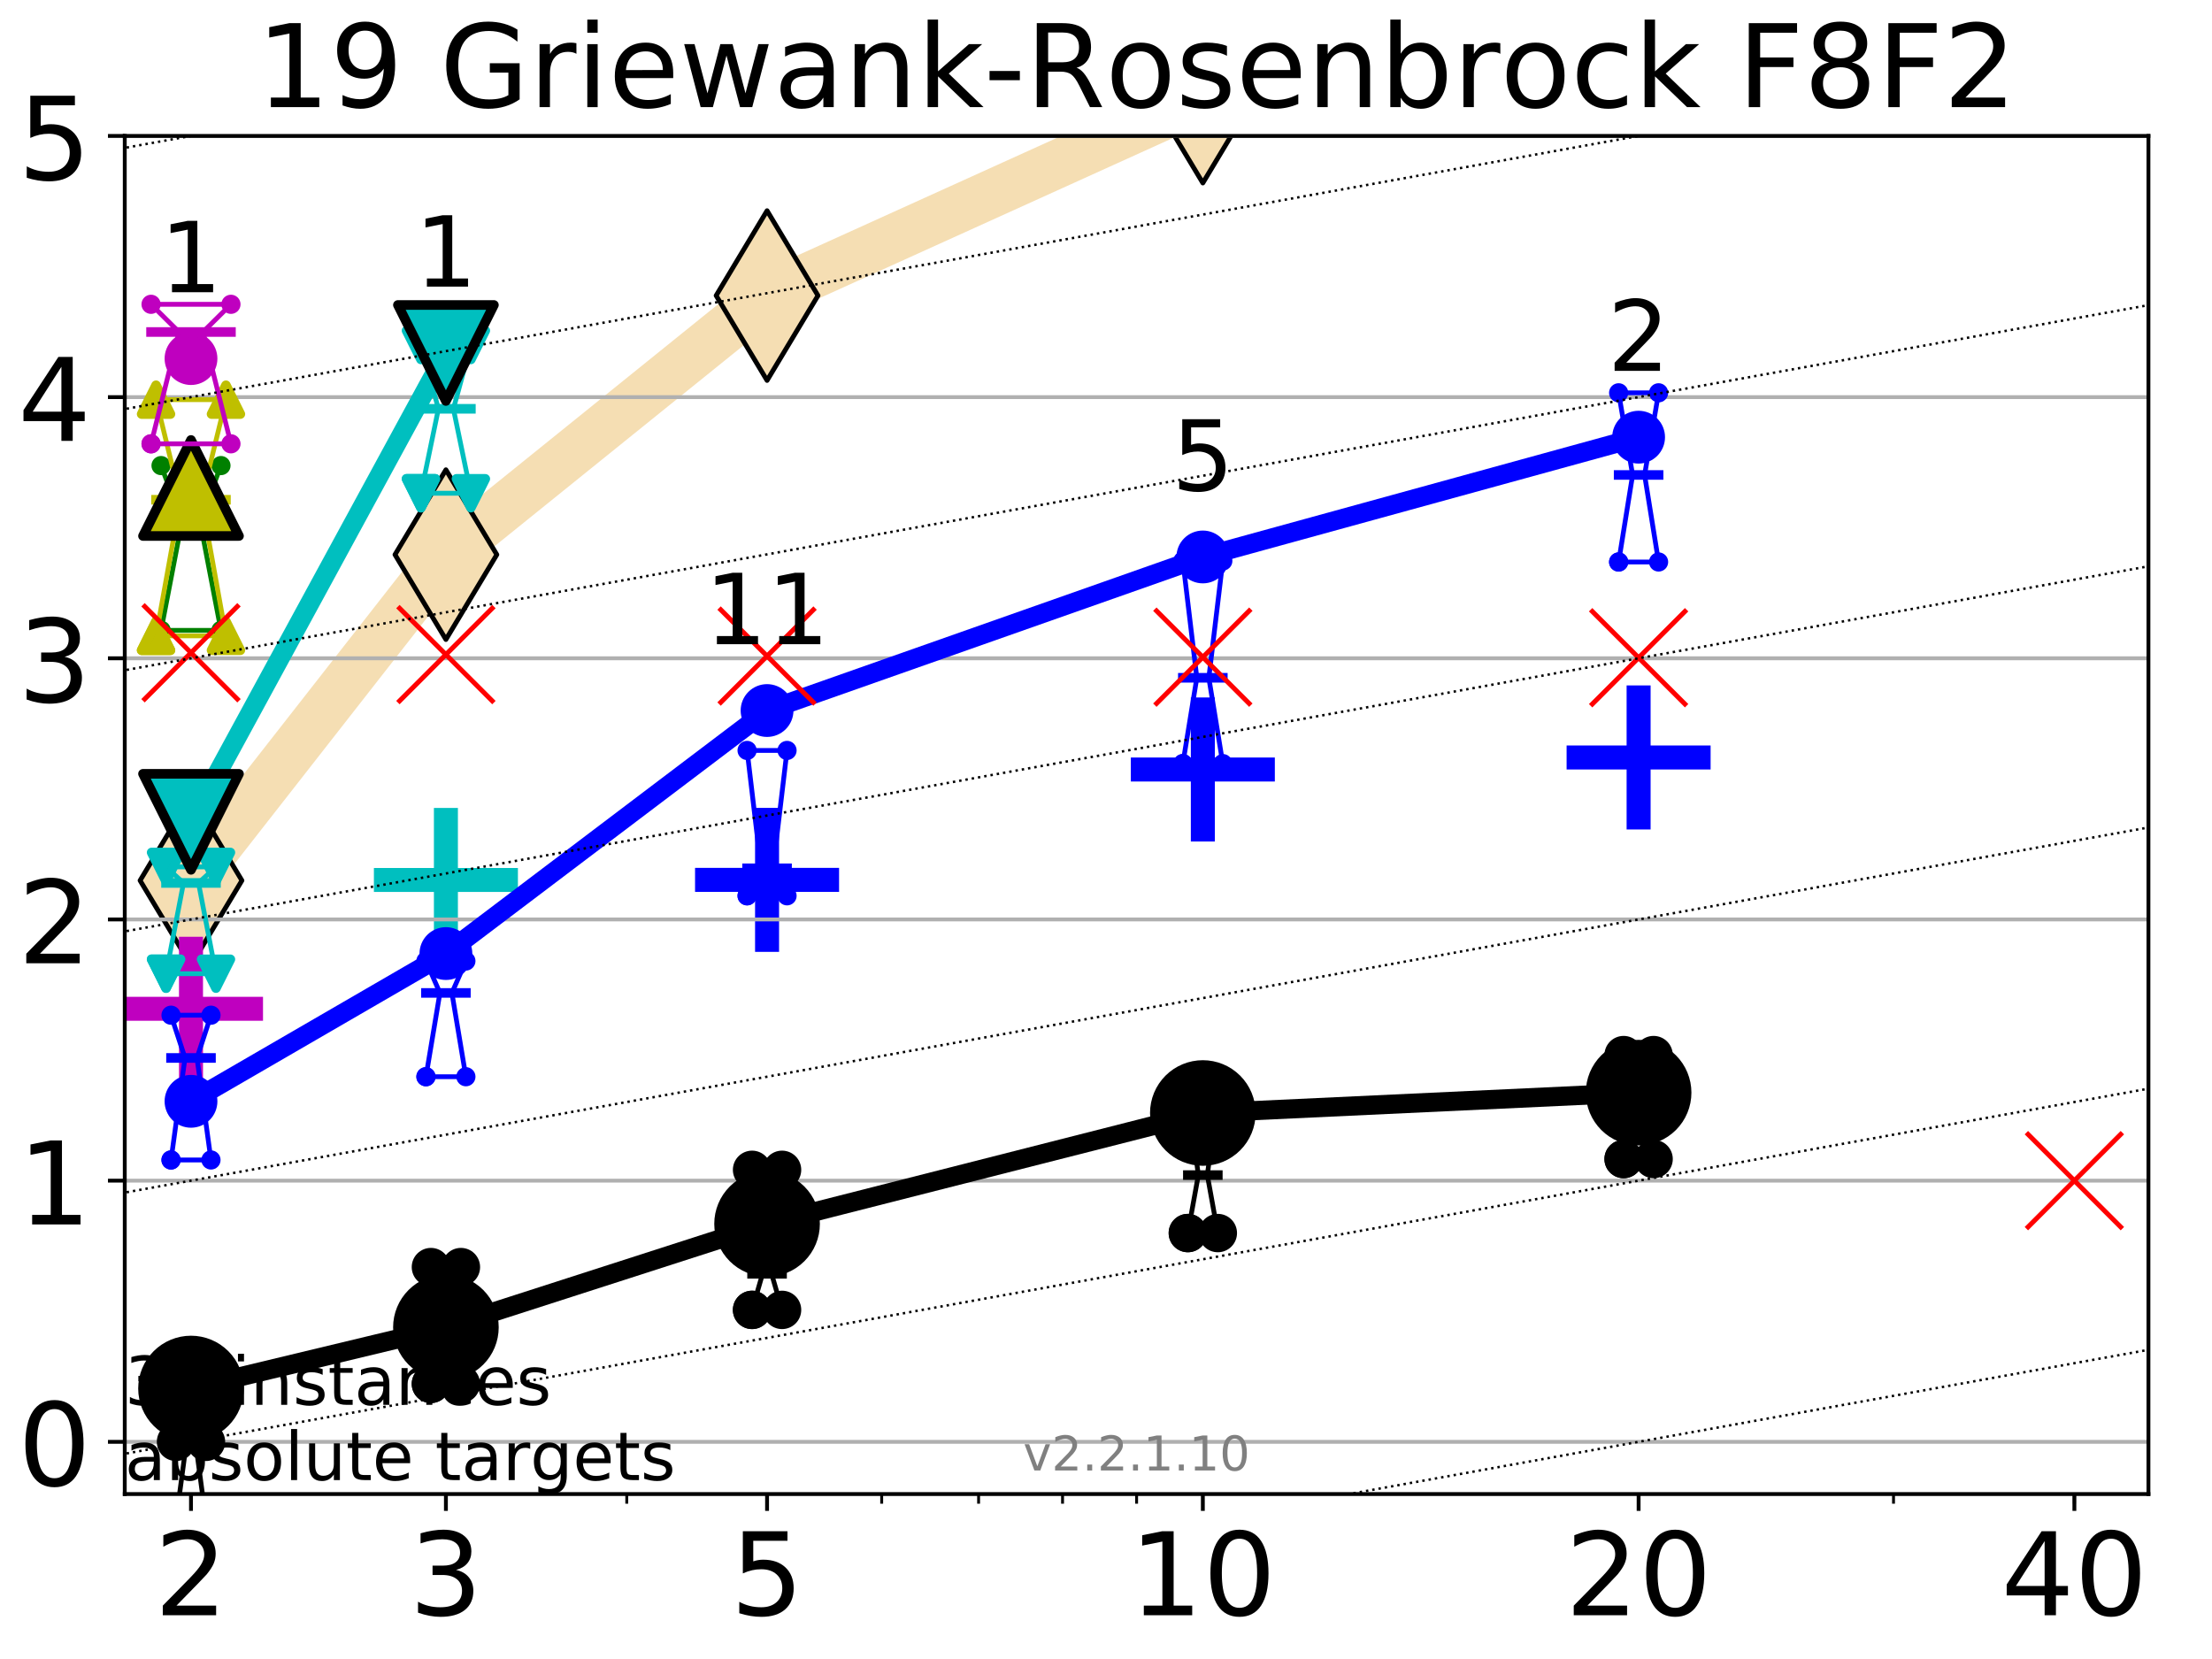 <?xml version="1.0" encoding="utf-8" standalone="no"?>
<!DOCTYPE svg PUBLIC "-//W3C//DTD SVG 1.1//EN"
  "http://www.w3.org/Graphics/SVG/1.1/DTD/svg11.dtd">
<!-- Created with matplotlib (http://matplotlib.org/) -->
<svg height="345.6pt" version="1.1" viewBox="0 0 460.8 345.6" width="460.8pt" xmlns="http://www.w3.org/2000/svg" xmlns:xlink="http://www.w3.org/1999/xlink">
 <defs>
  <style type="text/css">
*{stroke-linecap:butt;stroke-linejoin:round;}
  </style>
 </defs>
 <g id="figure_1">
  <g id="patch_1">
   <path d="M 0 345.6 
L 460.8 345.6 
L 460.8 0 
L 0 0 
z
" style="fill:#ffffff;"/>
  </g>
  <g id="axes_1">
   <g id="patch_2">
    <path d="M 25.99 311.24 
L 447.558 311.24 
L 447.558 28.32 
L 25.99 28.32 
z
" style="fill:#ffffff;"/>
   </g>
   <g id="line2d_1">
    <path clip-path="url(#pd5aebacd20)" d="M 39.789 183.424 
L 92.891 115.541 
L 159.793 61.573 
L 250.573 20.44 
L 341.352 -0.448 
L 343.098 -1 
" style="fill:none;stroke:#f5deb3;stroke-linecap:square;stroke-width:10;"/>
    <defs>
     <path d="M -0 17.678 
L 10.607 0 
L 0 -17.678 
L -10.607 -0 
z
" id="m7dfce7ea8b" style="stroke:#000000;stroke-linejoin:miter;"/>
    </defs>
    <g clip-path="url(#pd5aebacd20)">
     <use style="fill:#f5deb3;stroke:#000000;stroke-linejoin:miter;" x="39.789" xlink:href="#m7dfce7ea8b" y="183.424"/>
     <use style="fill:#f5deb3;stroke:#000000;stroke-linejoin:miter;" x="92.891" xlink:href="#m7dfce7ea8b" y="115.541"/>
     <use style="fill:#f5deb3;stroke:#000000;stroke-linejoin:miter;" x="159.793" xlink:href="#m7dfce7ea8b" y="61.573"/>
     <use style="fill:#f5deb3;stroke:#000000;stroke-linejoin:miter;" x="250.573" xlink:href="#m7dfce7ea8b" y="20.44"/>
     <use style="fill:#f5deb3;stroke:#000000;stroke-linejoin:miter;" x="341.352" xlink:href="#m7dfce7ea8b" y="-0.448"/>
     <use style="fill:#f5deb3;stroke:#000000;stroke-linejoin:miter;" x="343.098" xlink:href="#m7dfce7ea8b" y="-1"/>
    </g>
   </g>
   <g id="line2d_2">
    <defs>
     <path d="M -15 0 
L 15 0 
M 0 15 
L 0 -15 
" id="ma8798a4d56" style="stroke:#00bfbf;stroke-width:5;"/>
    </defs>
    <g clip-path="url(#pd5aebacd20)">
     <use style="fill:#00bfbf;stroke:#00bfbf;stroke-width:5;" x="92.891" xlink:href="#ma8798a4d56" y="183.313"/>
    </g>
   </g>
   <g id="line2d_3">
    <defs>
     <path d="M -15 0 
L 15 0 
M 0 15 
L 0 -15 
" id="m32af76dfa9" style="stroke:#0000ff;stroke-width:5;"/>
    </defs>
    <g clip-path="url(#pd5aebacd20)">
     <use style="fill:#0000ff;stroke:#0000ff;stroke-width:5;" x="250.573" xlink:href="#m32af76dfa9" y="160.299"/>
    </g>
   </g>
   <g id="line2d_4">
    <defs>
     <path d="M -15 0 
L 15 0 
M 0 15 
L 0 -15 
" id="mcb7ea098f7" style="stroke:#bf00bf;stroke-width:5;"/>
    </defs>
    <g clip-path="url(#pd5aebacd20)">
     <use style="fill:#bf00bf;stroke:#bf00bf;stroke-width:5;" x="39.789" xlink:href="#mcb7ea098f7" y="210.15"/>
    </g>
   </g>
   <g id="line2d_5">
    <g clip-path="url(#pd5aebacd20)">
     <use style="fill:#0000ff;stroke:#0000ff;stroke-width:5;" x="341.352" xlink:href="#m32af76dfa9" y="157.792"/>
    </g>
   </g>
   <g id="line2d_6">
    <g clip-path="url(#pd5aebacd20)">
     <use style="fill:#0000ff;stroke:#0000ff;stroke-width:5;" x="159.793" xlink:href="#m32af76dfa9" y="183.291"/>
    </g>
   </g>
   <g id="matplotlib.axis_1">
    <g id="xtick_1">
     <g id="line2d_7">
      <defs>
       <path d="M 0 0 
L 0 3.5 
" id="mf1a7cdd1e7" style="stroke:#000000;stroke-width:0.8;"/>
      </defs>
      <g>
       <use style="stroke:#000000;stroke-width:0.8;" x="39.789" xlink:href="#mf1a7cdd1e7" y="311.24"/>
      </g>
     </g>
     <g id="text_1">
      <!-- 2 -->
      <defs>
       <path d="M 19.188 8.297 
L 53.609 8.297 
L 53.609 0 
L 7.328 0 
L 7.328 8.297 
Q 12.938 14.109 22.625 23.891 
Q 32.328 33.688 34.812 36.531 
Q 39.547 41.844 41.422 45.531 
Q 43.312 49.219 43.312 52.781 
Q 43.312 58.594 39.234 62.25 
Q 35.156 65.922 28.609 65.922 
Q 23.969 65.922 18.812 64.312 
Q 13.672 62.703 7.812 59.422 
L 7.812 69.391 
Q 13.766 71.781 18.938 73 
Q 24.125 74.219 28.422 74.219 
Q 39.75 74.219 46.484 68.547 
Q 53.219 62.891 53.219 53.422 
Q 53.219 48.922 51.531 44.891 
Q 49.859 40.875 45.406 35.406 
Q 44.188 33.984 37.641 27.219 
Q 31.109 20.453 19.188 8.297 
z
" id="DejaVuSans-32"/>
      </defs>
      <g transform="translate(32.154 336.476)scale(0.24 -0.24)">
       <use xlink:href="#DejaVuSans-32"/>
      </g>
     </g>
    </g>
    <g id="xtick_2">
     <g id="line2d_8">
      <g>
       <use style="stroke:#000000;stroke-width:0.8;" x="92.891" xlink:href="#mf1a7cdd1e7" y="311.24"/>
      </g>
     </g>
     <g id="text_2">
      <!-- 3 -->
      <defs>
       <path d="M 40.578 39.312 
Q 47.656 37.797 51.625 33 
Q 55.609 28.219 55.609 21.188 
Q 55.609 10.406 48.188 4.484 
Q 40.766 -1.422 27.094 -1.422 
Q 22.516 -1.422 17.656 -0.516 
Q 12.797 0.391 7.625 2.203 
L 7.625 11.719 
Q 11.719 9.328 16.594 8.109 
Q 21.484 6.891 26.812 6.891 
Q 36.078 6.891 40.938 10.547 
Q 45.797 14.203 45.797 21.188 
Q 45.797 27.641 41.281 31.266 
Q 36.766 34.906 28.719 34.906 
L 20.219 34.906 
L 20.219 43.016 
L 29.109 43.016 
Q 36.375 43.016 40.234 45.922 
Q 44.094 48.828 44.094 54.297 
Q 44.094 59.906 40.109 62.906 
Q 36.141 65.922 28.719 65.922 
Q 24.656 65.922 20.016 65.031 
Q 15.375 64.156 9.812 62.312 
L 9.812 71.094 
Q 15.438 72.656 20.344 73.438 
Q 25.25 74.219 29.594 74.219 
Q 40.828 74.219 47.359 69.109 
Q 53.906 64.016 53.906 55.328 
Q 53.906 49.266 50.438 45.094 
Q 46.969 40.922 40.578 39.312 
z
" id="DejaVuSans-33"/>
      </defs>
      <g transform="translate(85.256 336.476)scale(0.24 -0.24)">
       <use xlink:href="#DejaVuSans-33"/>
      </g>
     </g>
    </g>
    <g id="xtick_3">
     <g id="line2d_9">
      <g>
       <use style="stroke:#000000;stroke-width:0.8;" x="159.793" xlink:href="#mf1a7cdd1e7" y="311.24"/>
      </g>
     </g>
     <g id="text_3">
      <!-- 5 -->
      <defs>
       <path d="M 10.797 72.906 
L 49.516 72.906 
L 49.516 64.594 
L 19.828 64.594 
L 19.828 46.734 
Q 21.969 47.469 24.109 47.828 
Q 26.266 48.188 28.422 48.188 
Q 40.625 48.188 47.75 41.5 
Q 54.891 34.812 54.891 23.391 
Q 54.891 11.625 47.562 5.094 
Q 40.234 -1.422 26.906 -1.422 
Q 22.312 -1.422 17.547 -0.641 
Q 12.797 0.141 7.719 1.703 
L 7.719 11.625 
Q 12.109 9.234 16.797 8.062 
Q 21.484 6.891 26.703 6.891 
Q 35.156 6.891 40.078 11.328 
Q 45.016 15.766 45.016 23.391 
Q 45.016 31 40.078 35.438 
Q 35.156 39.891 26.703 39.891 
Q 22.75 39.891 18.812 39.016 
Q 14.891 38.141 10.797 36.281 
z
" id="DejaVuSans-35"/>
      </defs>
      <g transform="translate(152.158 336.476)scale(0.24 -0.24)">
       <use xlink:href="#DejaVuSans-35"/>
      </g>
     </g>
    </g>
    <g id="xtick_4">
     <g id="line2d_10">
      <g>
       <use style="stroke:#000000;stroke-width:0.8;" x="250.573" xlink:href="#mf1a7cdd1e7" y="311.24"/>
      </g>
     </g>
     <g id="text_4">
      <!-- 10 -->
      <defs>
       <path d="M 12.406 8.297 
L 28.516 8.297 
L 28.516 63.922 
L 10.984 60.406 
L 10.984 69.391 
L 28.422 72.906 
L 38.281 72.906 
L 38.281 8.297 
L 54.391 8.297 
L 54.391 0 
L 12.406 0 
z
" id="DejaVuSans-31"/>
       <path d="M 31.781 66.406 
Q 24.172 66.406 20.328 58.906 
Q 16.5 51.422 16.5 36.375 
Q 16.5 21.391 20.328 13.891 
Q 24.172 6.391 31.781 6.391 
Q 39.453 6.391 43.281 13.891 
Q 47.125 21.391 47.125 36.375 
Q 47.125 51.422 43.281 58.906 
Q 39.453 66.406 31.781 66.406 
z
M 31.781 74.219 
Q 44.047 74.219 50.516 64.516 
Q 56.984 54.828 56.984 36.375 
Q 56.984 17.969 50.516 8.266 
Q 44.047 -1.422 31.781 -1.422 
Q 19.531 -1.422 13.062 8.266 
Q 6.594 17.969 6.594 36.375 
Q 6.594 54.828 13.062 64.516 
Q 19.531 74.219 31.781 74.219 
z
" id="DejaVuSans-30"/>
      </defs>
      <g transform="translate(235.303 336.476)scale(0.24 -0.24)">
       <use xlink:href="#DejaVuSans-31"/>
       <use x="63.623" xlink:href="#DejaVuSans-30"/>
      </g>
     </g>
    </g>
    <g id="xtick_5">
     <g id="line2d_11">
      <g>
       <use style="stroke:#000000;stroke-width:0.8;" x="341.352" xlink:href="#mf1a7cdd1e7" y="311.24"/>
      </g>
     </g>
     <g id="text_5">
      <!-- 20 -->
      <g transform="translate(326.082 336.476)scale(0.24 -0.24)">
       <use xlink:href="#DejaVuSans-32"/>
       <use x="63.623" xlink:href="#DejaVuSans-30"/>
      </g>
     </g>
    </g>
    <g id="xtick_6">
     <g id="line2d_12">
      <g>
       <use style="stroke:#000000;stroke-width:0.8;" x="432.132" xlink:href="#mf1a7cdd1e7" y="311.24"/>
      </g>
     </g>
     <g id="text_6">
      <!-- 40 -->
      <defs>
       <path d="M 37.797 64.312 
L 12.891 25.391 
L 37.797 25.391 
z
M 35.203 72.906 
L 47.609 72.906 
L 47.609 25.391 
L 58.016 25.391 
L 58.016 17.188 
L 47.609 17.188 
L 47.609 0 
L 37.797 0 
L 37.797 17.188 
L 4.891 17.188 
L 4.891 26.703 
z
" id="DejaVuSans-34"/>
      </defs>
      <g transform="translate(416.862 336.476)scale(0.24 -0.24)">
       <use xlink:href="#DejaVuSans-34"/>
       <use x="63.623" xlink:href="#DejaVuSans-30"/>
      </g>
     </g>
    </g>
    <g id="xtick_7">
     <g id="line2d_13">
      <defs>
       <path d="M 0 0 
L 0 2 
" id="mc15ba0a970" style="stroke:#000000;stroke-width:0.6;"/>
      </defs>
      <g>
       <use style="stroke:#000000;stroke-width:0.6;" x="39.789" xlink:href="#mc15ba0a970" y="311.24"/>
      </g>
     </g>
    </g>
    <g id="xtick_8">
     <g id="line2d_14">
      <g>
       <use style="stroke:#000000;stroke-width:0.6;" x="92.891" xlink:href="#mc15ba0a970" y="311.24"/>
      </g>
     </g>
    </g>
    <g id="xtick_9">
     <g id="line2d_15">
      <g>
       <use style="stroke:#000000;stroke-width:0.6;" x="130.568" xlink:href="#mc15ba0a970" y="311.24"/>
      </g>
     </g>
    </g>
    <g id="xtick_10">
     <g id="line2d_16">
      <g>
       <use style="stroke:#000000;stroke-width:0.6;" x="159.793" xlink:href="#mc15ba0a970" y="311.24"/>
      </g>
     </g>
    </g>
    <g id="xtick_11">
     <g id="line2d_17">
      <g>
       <use style="stroke:#000000;stroke-width:0.6;" x="183.671" xlink:href="#mc15ba0a970" y="311.24"/>
      </g>
     </g>
    </g>
    <g id="xtick_12">
     <g id="line2d_18">
      <g>
       <use style="stroke:#000000;stroke-width:0.6;" x="203.86" xlink:href="#mc15ba0a970" y="311.24"/>
      </g>
     </g>
    </g>
    <g id="xtick_13">
     <g id="line2d_19">
      <g>
       <use style="stroke:#000000;stroke-width:0.6;" x="221.348" xlink:href="#mc15ba0a970" y="311.24"/>
      </g>
     </g>
    </g>
    <g id="xtick_14">
     <g id="line2d_20">
      <g>
       <use style="stroke:#000000;stroke-width:0.6;" x="236.774" xlink:href="#mc15ba0a970" y="311.24"/>
      </g>
     </g>
    </g>
    <g id="xtick_15">
     <g id="line2d_21">
      <g>
       <use style="stroke:#000000;stroke-width:0.6;" x="341.352" xlink:href="#mc15ba0a970" y="311.24"/>
      </g>
     </g>
    </g>
    <g id="xtick_16">
     <g id="line2d_22">
      <g>
       <use style="stroke:#000000;stroke-width:0.6;" x="394.455" xlink:href="#mc15ba0a970" y="311.24"/>
      </g>
     </g>
    </g>
    <g id="xtick_17">
     <g id="line2d_23">
      <g>
       <use style="stroke:#000000;stroke-width:0.6;" x="432.132" xlink:href="#mc15ba0a970" y="311.24"/>
      </g>
     </g>
    </g>
   </g>
   <g id="matplotlib.axis_2">
    <g id="ytick_1">
     <g id="line2d_24">
      <path clip-path="url(#pd5aebacd20)" d="M 25.99 300.358 
L 447.558 300.358 
" style="fill:none;stroke:#b0b0b0;stroke-linecap:square;stroke-width:0.8;"/>
     </g>
     <g id="line2d_25">
      <defs>
       <path d="M 0 0 
L -3.5 0 
" id="m700c1efc9f" style="stroke:#000000;stroke-width:0.8;"/>
      </defs>
      <g>
       <use style="stroke:#000000;stroke-width:0.8;" x="25.99" xlink:href="#m700c1efc9f" y="300.358"/>
      </g>
     </g>
     <g id="text_7">
      <!-- 0 -->
      <g transform="translate(3.72 309.477)scale(0.24 -0.24)">
       <use xlink:href="#DejaVuSans-30"/>
      </g>
     </g>
    </g>
    <g id="ytick_2">
     <g id="line2d_26">
      <path clip-path="url(#pd5aebacd20)" d="M 25.99 245.951 
L 447.558 245.951 
" style="fill:none;stroke:#b0b0b0;stroke-linecap:square;stroke-width:0.8;"/>
     </g>
     <g id="line2d_27">
      <g>
       <use style="stroke:#000000;stroke-width:0.8;" x="25.99" xlink:href="#m700c1efc9f" y="245.951"/>
      </g>
     </g>
     <g id="text_8">
      <!-- 1 -->
      <g transform="translate(3.72 255.069)scale(0.24 -0.24)">
       <use xlink:href="#DejaVuSans-31"/>
      </g>
     </g>
    </g>
    <g id="ytick_3">
     <g id="line2d_28">
      <path clip-path="url(#pd5aebacd20)" d="M 25.99 191.543 
L 447.558 191.543 
" style="fill:none;stroke:#b0b0b0;stroke-linecap:square;stroke-width:0.8;"/>
     </g>
     <g id="line2d_29">
      <g>
       <use style="stroke:#000000;stroke-width:0.8;" x="25.99" xlink:href="#m700c1efc9f" y="191.543"/>
      </g>
     </g>
     <g id="text_9">
      <!-- 2 -->
      <g transform="translate(3.72 200.661)scale(0.24 -0.24)">
       <use xlink:href="#DejaVuSans-32"/>
      </g>
     </g>
    </g>
    <g id="ytick_4">
     <g id="line2d_30">
      <path clip-path="url(#pd5aebacd20)" d="M 25.99 137.135 
L 447.558 137.135 
" style="fill:none;stroke:#b0b0b0;stroke-linecap:square;stroke-width:0.8;"/>
     </g>
     <g id="line2d_31">
      <g>
       <use style="stroke:#000000;stroke-width:0.8;" x="25.99" xlink:href="#m700c1efc9f" y="137.135"/>
      </g>
     </g>
     <g id="text_10">
      <!-- 3 -->
      <g transform="translate(3.72 146.254)scale(0.24 -0.24)">
       <use xlink:href="#DejaVuSans-33"/>
      </g>
     </g>
    </g>
    <g id="ytick_5">
     <g id="line2d_32">
      <path clip-path="url(#pd5aebacd20)" d="M 25.99 82.728 
L 447.558 82.728 
" style="fill:none;stroke:#b0b0b0;stroke-linecap:square;stroke-width:0.8;"/>
     </g>
     <g id="line2d_33">
      <g>
       <use style="stroke:#000000;stroke-width:0.8;" x="25.99" xlink:href="#m700c1efc9f" y="82.728"/>
      </g>
     </g>
     <g id="text_11">
      <!-- 4 -->
      <g transform="translate(3.72 91.846)scale(0.24 -0.24)">
       <use xlink:href="#DejaVuSans-34"/>
      </g>
     </g>
    </g>
    <g id="ytick_6">
     <g id="line2d_34">
      <path clip-path="url(#pd5aebacd20)" d="M 25.99 28.32 
L 447.558 28.32 
" style="fill:none;stroke:#b0b0b0;stroke-linecap:square;stroke-width:0.8;"/>
     </g>
     <g id="line2d_35">
      <g>
       <use style="stroke:#000000;stroke-width:0.8;" x="25.99" xlink:href="#m700c1efc9f" y="28.32"/>
      </g>
     </g>
     <g id="text_12">
      <!-- 5 -->
      <g transform="translate(3.72 37.438)scale(0.24 -0.24)">
       <use xlink:href="#DejaVuSans-35"/>
      </g>
     </g>
    </g>
   </g>
   <g id="line2d_36">
    <path clip-path="url(#pd5aebacd20)" d="M 36.668 316.737 
L 38.853 300.358 
L 36.668 300.358 
L 42.909 300.358 
L 40.725 300.358 
L 42.909 316.737 
L 36.668 316.737 
" style="fill:none;stroke:#000000;stroke-linecap:square;"/>
   </g>
   <g id="line2d_37">
    <path clip-path="url(#pd5aebacd20)" d="M 36.668 316.737 
L 42.909 316.737 
L 42.909 300.358 
L 36.668 300.358 
L 36.668 316.737 
" style="fill:none;"/>
    <defs>
     <path d="M 0 3 
C 0.796 3 1.559 2.684 2.121 2.121 
C 2.684 1.559 3 0.796 3 0 
C 3 -0.796 2.684 -1.559 2.121 -2.121 
C 1.559 -2.684 0.796 -3 0 -3 
C -0.796 -3 -1.559 -2.684 -2.121 -2.121 
C -2.684 -1.559 -3 -0.796 -3 0 
C -3 0.796 -2.684 1.559 -2.121 2.121 
C -1.559 2.684 -0.796 3 0 3 
z
" id="m40706b5d57" style="stroke:#000000;stroke-width:2;"/>
    </defs>
    <g clip-path="url(#pd5aebacd20)">
     <use style="stroke:#000000;stroke-width:2;" x="36.668" xlink:href="#m40706b5d57" y="316.737"/>
     <use style="stroke:#000000;stroke-width:2;" x="42.909" xlink:href="#m40706b5d57" y="316.737"/>
     <use style="stroke:#000000;stroke-width:2;" x="42.909" xlink:href="#m40706b5d57" y="300.358"/>
     <use style="stroke:#000000;stroke-width:2;" x="36.668" xlink:href="#m40706b5d57" y="300.358"/>
     <use style="stroke:#000000;stroke-width:2;" x="36.668" xlink:href="#m40706b5d57" y="316.737"/>
    </g>
   </g>
   <g id="line2d_38">
    <path clip-path="url(#pd5aebacd20)" d="M 36.668 300.358 
L 42.909 300.358 
" style="fill:none;stroke:#000000;stroke-linecap:square;stroke-width:2;"/>
   </g>
   <g id="line2d_39">
    <path clip-path="url(#pd5aebacd20)" d="M 89.771 288.288 
L 91.955 283.98 
L 89.771 263.959 
L 96.012 263.959 
L 93.828 283.98 
L 96.012 288.288 
L 89.771 288.288 
" style="fill:none;stroke:#000000;stroke-linecap:square;"/>
   </g>
   <g id="line2d_40">
    <path clip-path="url(#pd5aebacd20)" d="M 89.771 288.288 
L 96.012 288.288 
L 96.012 263.959 
L 89.771 263.959 
L 89.771 288.288 
" style="fill:none;"/>
    <g clip-path="url(#pd5aebacd20)">
     <use style="stroke:#000000;stroke-width:2;" x="89.771" xlink:href="#m40706b5d57" y="288.288"/>
     <use style="stroke:#000000;stroke-width:2;" x="96.012" xlink:href="#m40706b5d57" y="288.288"/>
     <use style="stroke:#000000;stroke-width:2;" x="96.012" xlink:href="#m40706b5d57" y="263.959"/>
     <use style="stroke:#000000;stroke-width:2;" x="89.771" xlink:href="#m40706b5d57" y="263.959"/>
     <use style="stroke:#000000;stroke-width:2;" x="89.771" xlink:href="#m40706b5d57" y="288.288"/>
    </g>
   </g>
   <g id="line2d_41">
    <path clip-path="url(#pd5aebacd20)" d="M 89.771 283.98 
L 96.012 283.98 
" style="fill:none;stroke:#000000;stroke-linecap:square;stroke-width:2;"/>
   </g>
   <g id="line2d_42">
    <path clip-path="url(#pd5aebacd20)" d="M 156.672 272.874 
L 158.857 265.35 
L 156.672 243.699 
L 162.914 243.699 
L 160.729 265.35 
L 162.914 272.874 
L 156.672 272.874 
" style="fill:none;stroke:#000000;stroke-linecap:square;"/>
   </g>
   <g id="line2d_43">
    <path clip-path="url(#pd5aebacd20)" d="M 156.672 272.874 
L 162.914 272.874 
L 162.914 243.699 
L 156.672 243.699 
L 156.672 272.874 
" style="fill:none;"/>
    <g clip-path="url(#pd5aebacd20)">
     <use style="stroke:#000000;stroke-width:2;" x="156.672" xlink:href="#m40706b5d57" y="272.874"/>
     <use style="stroke:#000000;stroke-width:2;" x="162.914" xlink:href="#m40706b5d57" y="272.874"/>
     <use style="stroke:#000000;stroke-width:2;" x="162.914" xlink:href="#m40706b5d57" y="243.699"/>
     <use style="stroke:#000000;stroke-width:2;" x="156.672" xlink:href="#m40706b5d57" y="243.699"/>
     <use style="stroke:#000000;stroke-width:2;" x="156.672" xlink:href="#m40706b5d57" y="272.874"/>
    </g>
   </g>
   <g id="line2d_44">
    <path clip-path="url(#pd5aebacd20)" d="M 156.672 265.35 
L 162.914 265.35 
" style="fill:none;stroke:#000000;stroke-linecap:square;stroke-width:2;"/>
   </g>
   <g id="line2d_45">
    <path clip-path="url(#pd5aebacd20)" d="M 247.452 256.868 
L 249.636 244.798 
L 247.452 228.084 
L 253.693 228.084 
L 251.509 244.798 
L 253.693 256.868 
L 247.452 256.868 
" style="fill:none;stroke:#000000;stroke-linecap:square;"/>
   </g>
   <g id="line2d_46">
    <path clip-path="url(#pd5aebacd20)" d="M 247.452 256.868 
L 253.693 256.868 
L 253.693 228.084 
L 247.452 228.084 
L 247.452 256.868 
" style="fill:none;"/>
    <g clip-path="url(#pd5aebacd20)">
     <use style="stroke:#000000;stroke-width:2;" x="247.452" xlink:href="#m40706b5d57" y="256.868"/>
     <use style="stroke:#000000;stroke-width:2;" x="253.693" xlink:href="#m40706b5d57" y="256.868"/>
     <use style="stroke:#000000;stroke-width:2;" x="253.693" xlink:href="#m40706b5d57" y="228.084"/>
     <use style="stroke:#000000;stroke-width:2;" x="247.452" xlink:href="#m40706b5d57" y="228.084"/>
     <use style="stroke:#000000;stroke-width:2;" x="247.452" xlink:href="#m40706b5d57" y="256.868"/>
    </g>
   </g>
   <g id="line2d_47">
    <path clip-path="url(#pd5aebacd20)" d="M 247.452 244.798 
L 253.693 244.798 
" style="fill:none;stroke:#000000;stroke-linecap:square;stroke-width:2;"/>
   </g>
   <g id="line2d_48">
    <path clip-path="url(#pd5aebacd20)" d="M 338.232 241.447 
L 340.416 231.129 
L 338.232 219.796 
L 344.473 219.796 
L 342.288 231.129 
L 344.473 241.447 
L 338.232 241.447 
" style="fill:none;stroke:#000000;stroke-linecap:square;"/>
   </g>
   <g id="line2d_49">
    <path clip-path="url(#pd5aebacd20)" d="M 338.232 241.447 
L 344.473 241.447 
L 344.473 219.796 
L 338.232 219.796 
L 338.232 241.447 
" style="fill:none;"/>
    <g clip-path="url(#pd5aebacd20)">
     <use style="stroke:#000000;stroke-width:2;" x="338.232" xlink:href="#m40706b5d57" y="241.447"/>
     <use style="stroke:#000000;stroke-width:2;" x="344.473" xlink:href="#m40706b5d57" y="241.447"/>
     <use style="stroke:#000000;stroke-width:2;" x="344.473" xlink:href="#m40706b5d57" y="219.796"/>
     <use style="stroke:#000000;stroke-width:2;" x="338.232" xlink:href="#m40706b5d57" y="219.796"/>
     <use style="stroke:#000000;stroke-width:2;" x="338.232" xlink:href="#m40706b5d57" y="241.447"/>
    </g>
   </g>
   <g id="line2d_50">
    <path clip-path="url(#pd5aebacd20)" d="M 338.232 231.129 
L 344.473 231.129 
" style="fill:none;stroke:#000000;stroke-linecap:square;stroke-width:2;"/>
   </g>
   <g id="line2d_51">
    <path clip-path="url(#pd5aebacd20)" d="M 39.789 289.253 
L 92.891 276.503 
" style="fill:none;stroke:#000000;stroke-linecap:square;stroke-width:4;"/>
   </g>
   <g id="line2d_52">
    <path clip-path="url(#pd5aebacd20)" d="M 92.891 276.503 
L 159.793 254.953 
" style="fill:none;stroke:#000000;stroke-linecap:square;stroke-width:4;"/>
   </g>
   <g id="line2d_53">
    <path clip-path="url(#pd5aebacd20)" d="M 159.793 254.953 
L 250.573 231.858 
" style="fill:none;stroke:#000000;stroke-linecap:square;stroke-width:4;"/>
   </g>
   <g id="line2d_54">
    <path clip-path="url(#pd5aebacd20)" d="M 250.573 231.858 
L 341.352 227.619 
" style="fill:none;stroke:#000000;stroke-linecap:square;stroke-width:4;"/>
   </g>
   <g id="line2d_55">
    <path clip-path="url(#pd5aebacd20)" d="M 39.789 289.253 
L 92.891 276.503 
L 159.793 254.953 
L 250.573 231.858 
L 341.352 227.619 
" style="fill:none;"/>
    <defs>
     <path d="M 0 10 
C 2.652 10 5.196 8.946 7.071 7.071 
C 8.946 5.196 10 2.652 10 0 
C 10 -2.652 8.946 -5.196 7.071 -7.071 
C 5.196 -8.946 2.652 -10 0 -10 
C -2.652 -10 -5.196 -8.946 -7.071 -7.071 
C -8.946 -5.196 -10 -2.652 -10 0 
C -10 2.652 -8.946 5.196 -7.071 7.071 
C -5.196 8.946 -2.652 10 0 10 
z
" id="mc6d0b67b87" style="stroke:#000000;stroke-width:2;"/>
    </defs>
    <g clip-path="url(#pd5aebacd20)">
     <use style="stroke:#000000;stroke-width:2;" x="39.789" xlink:href="#mc6d0b67b87" y="289.253"/>
     <use style="stroke:#000000;stroke-width:2;" x="92.891" xlink:href="#mc6d0b67b87" y="276.503"/>
     <use style="stroke:#000000;stroke-width:2;" x="159.793" xlink:href="#mc6d0b67b87" y="254.953"/>
     <use style="stroke:#000000;stroke-width:2;" x="250.573" xlink:href="#mc6d0b67b87" y="231.858"/>
     <use style="stroke:#000000;stroke-width:2;" x="341.352" xlink:href="#mc6d0b67b87" y="227.619"/>
    </g>
   </g>
   <g id="line2d_56">
    <path clip-path="url(#pd5aebacd20)" d="M 35.628 241.643 
L 38.541 220.389 
L 35.628 211.485 
L 43.95 211.485 
L 41.037 220.389 
L 43.95 241.643 
L 35.628 241.643 
" style="fill:none;stroke:#0000ff;stroke-linecap:square;"/>
   </g>
   <g id="line2d_57">
    <path clip-path="url(#pd5aebacd20)" d="M 35.628 241.643 
L 43.95 241.643 
L 43.95 211.485 
L 35.628 211.485 
L 35.628 241.643 
" style="fill:none;"/>
    <defs>
     <path d="M 0 1.5 
C 0.398 1.5 0.779 1.342 1.061 1.061 
C 1.342 0.779 1.5 0.398 1.5 0 
C 1.5 -0.398 1.342 -0.779 1.061 -1.061 
C 0.779 -1.342 0.398 -1.5 0 -1.5 
C -0.398 -1.5 -0.779 -1.342 -1.061 -1.061 
C -1.342 -0.779 -1.5 -0.398 -1.5 0 
C -1.5 0.398 -1.342 0.779 -1.061 1.061 
C -0.779 1.342 -0.398 1.5 0 1.5 
z
" id="md9feec6e61" style="stroke:#0000ff;"/>
    </defs>
    <g clip-path="url(#pd5aebacd20)">
     <use style="fill:#0000ff;stroke:#0000ff;" x="35.628" xlink:href="#md9feec6e61" y="241.643"/>
     <use style="fill:#0000ff;stroke:#0000ff;" x="43.95" xlink:href="#md9feec6e61" y="241.643"/>
     <use style="fill:#0000ff;stroke:#0000ff;" x="43.95" xlink:href="#md9feec6e61" y="211.485"/>
     <use style="fill:#0000ff;stroke:#0000ff;" x="35.628" xlink:href="#md9feec6e61" y="211.485"/>
     <use style="fill:#0000ff;stroke:#0000ff;" x="35.628" xlink:href="#md9feec6e61" y="241.643"/>
    </g>
   </g>
   <g id="line2d_58">
    <path clip-path="url(#pd5aebacd20)" d="M 35.628 220.389 
L 43.95 220.389 
" style="fill:none;stroke:#0000ff;stroke-linecap:square;stroke-width:2;"/>
   </g>
   <g id="line2d_59">
    <path clip-path="url(#pd5aebacd20)" d="M 88.731 224.3 
L 91.643 206.844 
L 88.731 200.197 
L 97.052 200.197 
L 94.14 206.844 
L 97.052 224.3 
L 88.731 224.3 
" style="fill:none;stroke:#0000ff;stroke-linecap:square;"/>
   </g>
   <g id="line2d_60">
    <path clip-path="url(#pd5aebacd20)" d="M 88.731 224.3 
L 97.052 224.3 
L 97.052 200.197 
L 88.731 200.197 
L 88.731 224.3 
" style="fill:none;"/>
    <g clip-path="url(#pd5aebacd20)">
     <use style="fill:#0000ff;stroke:#0000ff;" x="88.731" xlink:href="#md9feec6e61" y="224.3"/>
     <use style="fill:#0000ff;stroke:#0000ff;" x="97.052" xlink:href="#md9feec6e61" y="224.3"/>
     <use style="fill:#0000ff;stroke:#0000ff;" x="97.052" xlink:href="#md9feec6e61" y="200.197"/>
     <use style="fill:#0000ff;stroke:#0000ff;" x="88.731" xlink:href="#md9feec6e61" y="200.197"/>
     <use style="fill:#0000ff;stroke:#0000ff;" x="88.731" xlink:href="#md9feec6e61" y="224.3"/>
    </g>
   </g>
   <g id="line2d_61">
    <path clip-path="url(#pd5aebacd20)" d="M 88.731 206.844 
L 97.052 206.844 
" style="fill:none;stroke:#0000ff;stroke-linecap:square;stroke-width:2;"/>
   </g>
   <g id="line2d_62">
    <path clip-path="url(#pd5aebacd20)" d="M 155.632 186.613 
L 158.545 180.885 
L 155.632 156.331 
L 163.954 156.331 
L 161.041 180.885 
L 163.954 186.613 
L 155.632 186.613 
" style="fill:none;stroke:#0000ff;stroke-linecap:square;"/>
   </g>
   <g id="line2d_63">
    <path clip-path="url(#pd5aebacd20)" d="M 155.632 186.613 
L 163.954 186.613 
L 163.954 156.331 
L 155.632 156.331 
L 155.632 186.613 
" style="fill:none;"/>
    <g clip-path="url(#pd5aebacd20)">
     <use style="fill:#0000ff;stroke:#0000ff;" x="155.632" xlink:href="#md9feec6e61" y="186.613"/>
     <use style="fill:#0000ff;stroke:#0000ff;" x="163.954" xlink:href="#md9feec6e61" y="186.613"/>
     <use style="fill:#0000ff;stroke:#0000ff;" x="163.954" xlink:href="#md9feec6e61" y="156.331"/>
     <use style="fill:#0000ff;stroke:#0000ff;" x="155.632" xlink:href="#md9feec6e61" y="156.331"/>
     <use style="fill:#0000ff;stroke:#0000ff;" x="155.632" xlink:href="#md9feec6e61" y="186.613"/>
    </g>
   </g>
   <g id="line2d_64">
    <path clip-path="url(#pd5aebacd20)" d="M 155.632 180.885 
L 163.954 180.885 
" style="fill:none;stroke:#0000ff;stroke-linecap:square;stroke-width:2;"/>
   </g>
   <g id="line2d_65">
    <path clip-path="url(#pd5aebacd20)" d="M 246.412 159.072 
L 249.324 141.196 
L 246.412 116.852 
L 254.733 116.852 
L 251.821 141.196 
L 254.733 159.072 
L 246.412 159.072 
" style="fill:none;stroke:#0000ff;stroke-linecap:square;"/>
   </g>
   <g id="line2d_66">
    <path clip-path="url(#pd5aebacd20)" d="M 246.412 159.072 
L 254.733 159.072 
L 254.733 116.852 
L 246.412 116.852 
L 246.412 159.072 
" style="fill:none;"/>
    <g clip-path="url(#pd5aebacd20)">
     <use style="fill:#0000ff;stroke:#0000ff;" x="246.412" xlink:href="#md9feec6e61" y="159.072"/>
     <use style="fill:#0000ff;stroke:#0000ff;" x="254.733" xlink:href="#md9feec6e61" y="159.072"/>
     <use style="fill:#0000ff;stroke:#0000ff;" x="254.733" xlink:href="#md9feec6e61" y="116.852"/>
     <use style="fill:#0000ff;stroke:#0000ff;" x="246.412" xlink:href="#md9feec6e61" y="116.852"/>
     <use style="fill:#0000ff;stroke:#0000ff;" x="246.412" xlink:href="#md9feec6e61" y="159.072"/>
    </g>
   </g>
   <g id="line2d_67">
    <path clip-path="url(#pd5aebacd20)" d="M 246.412 141.196 
L 254.733 141.196 
" style="fill:none;stroke:#0000ff;stroke-linecap:square;stroke-width:2;"/>
   </g>
   <g id="line2d_68">
    <path clip-path="url(#pd5aebacd20)" d="M 337.191 117.071 
L 340.104 98.943 
L 337.191 81.829 
L 345.513 81.829 
L 342.6 98.943 
L 345.513 117.071 
L 337.191 117.071 
" style="fill:none;stroke:#0000ff;stroke-linecap:square;"/>
   </g>
   <g id="line2d_69">
    <path clip-path="url(#pd5aebacd20)" d="M 337.191 117.071 
L 345.513 117.071 
L 345.513 81.829 
L 337.191 81.829 
L 337.191 117.071 
" style="fill:none;"/>
    <g clip-path="url(#pd5aebacd20)">
     <use style="fill:#0000ff;stroke:#0000ff;" x="337.191" xlink:href="#md9feec6e61" y="117.071"/>
     <use style="fill:#0000ff;stroke:#0000ff;" x="345.513" xlink:href="#md9feec6e61" y="117.071"/>
     <use style="fill:#0000ff;stroke:#0000ff;" x="345.513" xlink:href="#md9feec6e61" y="81.829"/>
     <use style="fill:#0000ff;stroke:#0000ff;" x="337.191" xlink:href="#md9feec6e61" y="81.829"/>
     <use style="fill:#0000ff;stroke:#0000ff;" x="337.191" xlink:href="#md9feec6e61" y="117.071"/>
    </g>
   </g>
   <g id="line2d_70">
    <path clip-path="url(#pd5aebacd20)" d="M 337.191 98.943 
L 345.513 98.943 
" style="fill:none;stroke:#0000ff;stroke-linecap:square;stroke-width:2;"/>
   </g>
   <g id="line2d_71">
    <path clip-path="url(#pd5aebacd20)" d="M 39.789 229.425 
L 92.891 198.645 
" style="fill:none;stroke:#0000ff;stroke-linecap:square;stroke-width:4;"/>
   </g>
   <g id="line2d_72">
    <path clip-path="url(#pd5aebacd20)" d="M 92.891 198.645 
L 159.793 148.017 
" style="fill:none;stroke:#0000ff;stroke-linecap:square;stroke-width:4;"/>
   </g>
   <g id="line2d_73">
    <path clip-path="url(#pd5aebacd20)" d="M 159.793 148.017 
L 250.573 116.024 
" style="fill:none;stroke:#0000ff;stroke-linecap:square;stroke-width:4;"/>
   </g>
   <g id="line2d_74">
    <path clip-path="url(#pd5aebacd20)" d="M 250.573 116.024 
L 341.352 91.072 
" style="fill:none;stroke:#0000ff;stroke-linecap:square;stroke-width:4;"/>
   </g>
   <g id="line2d_75">
    <path clip-path="url(#pd5aebacd20)" d="M 39.789 229.425 
L 92.891 198.645 
L 159.793 148.017 
L 250.573 116.024 
L 341.352 91.072 
" style="fill:none;"/>
    <defs>
     <path d="M 0 5 
C 1.326 5 2.598 4.473 3.536 3.536 
C 4.473 2.598 5 1.326 5 0 
C 5 -1.326 4.473 -2.598 3.536 -3.536 
C 2.598 -4.473 1.326 -5 0 -5 
C -1.326 -5 -2.598 -4.473 -3.536 -3.536 
C -4.473 -2.598 -5 -1.326 -5 0 
C -5 1.326 -4.473 2.598 -3.536 3.536 
C -2.598 4.473 -1.326 5 0 5 
z
" id="m45524e9561" style="stroke:#0000ff;"/>
    </defs>
    <g clip-path="url(#pd5aebacd20)">
     <use style="fill:#0000ff;stroke:#0000ff;" x="39.789" xlink:href="#m45524e9561" y="229.425"/>
     <use style="fill:#0000ff;stroke:#0000ff;" x="92.891" xlink:href="#m45524e9561" y="198.645"/>
     <use style="fill:#0000ff;stroke:#0000ff;" x="159.793" xlink:href="#m45524e9561" y="148.017"/>
     <use style="fill:#0000ff;stroke:#0000ff;" x="250.573" xlink:href="#m45524e9561" y="116.024"/>
     <use style="fill:#0000ff;stroke:#0000ff;" x="341.352" xlink:href="#m45524e9561" y="91.072"/>
    </g>
   </g>
   <g id="line2d_76">
    <path clip-path="url(#pd5aebacd20)" d="M 34.588 202.839 
L 38.228 183.933 
L 34.588 180.586 
L 44.99 180.586 
L 41.349 183.933 
L 44.99 202.839 
L 34.588 202.839 
" style="fill:none;stroke:#00bfbf;stroke-linecap:square;"/>
   </g>
   <g id="line2d_77">
    <path clip-path="url(#pd5aebacd20)" d="M 34.588 202.839 
L 44.99 202.839 
L 44.99 180.586 
L 34.588 180.586 
L 34.588 202.839 
" style="fill:none;"/>
    <defs>
     <path d="M -0 3 
L 3 -3 
L -3 -3 
z
" id="m70a31651c3" style="stroke:#00bfbf;stroke-linejoin:miter;stroke-width:2;"/>
    </defs>
    <g clip-path="url(#pd5aebacd20)">
     <use style="fill:#00bfbf;stroke:#00bfbf;stroke-linejoin:miter;stroke-width:2;" x="34.588" xlink:href="#m70a31651c3" y="202.839"/>
     <use style="fill:#00bfbf;stroke:#00bfbf;stroke-linejoin:miter;stroke-width:2;" x="44.99" xlink:href="#m70a31651c3" y="202.839"/>
     <use style="fill:#00bfbf;stroke:#00bfbf;stroke-linejoin:miter;stroke-width:2;" x="44.99" xlink:href="#m70a31651c3" y="180.586"/>
     <use style="fill:#00bfbf;stroke:#00bfbf;stroke-linejoin:miter;stroke-width:2;" x="34.588" xlink:href="#m70a31651c3" y="180.586"/>
     <use style="fill:#00bfbf;stroke:#00bfbf;stroke-linejoin:miter;stroke-width:2;" x="34.588" xlink:href="#m70a31651c3" y="202.839"/>
    </g>
   </g>
   <g id="line2d_78">
    <path clip-path="url(#pd5aebacd20)" d="M 34.588 183.933 
L 44.99 183.933 
" style="fill:none;stroke:#00bfbf;stroke-linecap:square;stroke-width:2;"/>
   </g>
   <g id="line2d_79">
    <path clip-path="url(#pd5aebacd20)" d="M 87.69 102.752 
L 91.331 85.165 
L 87.69 71.872 
L 98.093 71.872 
L 94.452 85.165 
L 98.093 102.752 
L 87.69 102.752 
" style="fill:none;stroke:#00bfbf;stroke-linecap:square;"/>
   </g>
   <g id="line2d_80">
    <path clip-path="url(#pd5aebacd20)" d="M 87.69 102.752 
L 98.093 102.752 
L 98.093 71.872 
L 87.69 71.872 
L 87.69 102.752 
" style="fill:none;"/>
    <g clip-path="url(#pd5aebacd20)">
     <use style="fill:#00bfbf;stroke:#00bfbf;stroke-linejoin:miter;stroke-width:2;" x="87.69" xlink:href="#m70a31651c3" y="102.752"/>
     <use style="fill:#00bfbf;stroke:#00bfbf;stroke-linejoin:miter;stroke-width:2;" x="98.093" xlink:href="#m70a31651c3" y="102.752"/>
     <use style="fill:#00bfbf;stroke:#00bfbf;stroke-linejoin:miter;stroke-width:2;" x="98.093" xlink:href="#m70a31651c3" y="71.872"/>
     <use style="fill:#00bfbf;stroke:#00bfbf;stroke-linejoin:miter;stroke-width:2;" x="87.69" xlink:href="#m70a31651c3" y="71.872"/>
     <use style="fill:#00bfbf;stroke:#00bfbf;stroke-linejoin:miter;stroke-width:2;" x="87.69" xlink:href="#m70a31651c3" y="102.752"/>
    </g>
   </g>
   <g id="line2d_81">
    <path clip-path="url(#pd5aebacd20)" d="M 87.69 85.165 
L 98.093 85.165 
" style="fill:none;stroke:#00bfbf;stroke-linecap:square;stroke-width:2;"/>
   </g>
   <g id="line2d_82">
    <path clip-path="url(#pd5aebacd20)" d="M 39.789 171.2 
L 92.891 73.531 
" style="fill:none;stroke:#00bfbf;stroke-linecap:square;stroke-width:4;"/>
   </g>
   <g id="line2d_83">
    <path clip-path="url(#pd5aebacd20)" d="M 39.789 171.2 
L 92.891 73.531 
" style="fill:none;"/>
    <defs>
     <path d="M -0 10 
L 10 -10 
L -10 -10 
z
" id="m361918ab39" style="stroke:#000000;stroke-linejoin:miter;stroke-width:2;"/>
    </defs>
    <g clip-path="url(#pd5aebacd20)">
     <use style="fill:#00bfbf;stroke:#000000;stroke-linejoin:miter;stroke-width:2;" x="39.789" xlink:href="#m361918ab39" y="171.2"/>
     <use style="fill:#00bfbf;stroke:#000000;stroke-linejoin:miter;stroke-width:2;" x="92.891" xlink:href="#m361918ab39" y="73.531"/>
    </g>
   </g>
   <g id="line2d_84">
    <path clip-path="url(#pd5aebacd20)" d="M 33.548 131.312 
L 37.916 108.574 
L 33.548 96.988 
L 46.03 96.988 
L 41.661 108.574 
L 46.03 131.312 
L 33.548 131.312 
" style="fill:none;stroke:#008000;stroke-linecap:square;"/>
   </g>
   <g id="line2d_85">
    <path clip-path="url(#pd5aebacd20)" d="M 33.548 131.312 
L 46.03 131.312 
L 46.03 96.988 
L 33.548 96.988 
L 33.548 131.312 
" style="fill:none;"/>
    <defs>
     <path d="M 0 1.5 
C 0.398 1.5 0.779 1.342 1.061 1.061 
C 1.342 0.779 1.5 0.398 1.5 0 
C 1.5 -0.398 1.342 -0.779 1.061 -1.061 
C 0.779 -1.342 0.398 -1.5 0 -1.5 
C -0.398 -1.5 -0.779 -1.342 -1.061 -1.061 
C -1.342 -0.779 -1.5 -0.398 -1.5 0 
C -1.5 0.398 -1.342 0.779 -1.061 1.061 
C -0.779 1.342 -0.398 1.5 0 1.5 
z
" id="ma0b0986524" style="stroke:#008000;"/>
    </defs>
    <g clip-path="url(#pd5aebacd20)">
     <use style="fill:#008000;stroke:#008000;" x="33.548" xlink:href="#ma0b0986524" y="131.312"/>
     <use style="fill:#008000;stroke:#008000;" x="46.03" xlink:href="#ma0b0986524" y="131.312"/>
     <use style="fill:#008000;stroke:#008000;" x="46.03" xlink:href="#ma0b0986524" y="96.988"/>
     <use style="fill:#008000;stroke:#008000;" x="33.548" xlink:href="#ma0b0986524" y="96.988"/>
     <use style="fill:#008000;stroke:#008000;" x="33.548" xlink:href="#ma0b0986524" y="131.312"/>
    </g>
   </g>
   <g id="line2d_86">
    <path clip-path="url(#pd5aebacd20)" d="M 33.548 108.574 
L 46.03 108.574 
" style="fill:none;stroke:#008000;stroke-linecap:square;stroke-width:2;"/>
   </g>
   <g id="line2d_87">
    <path clip-path="url(#pd5aebacd20)" d="M 39.789 102.245 
" style="fill:none;"/>
    <defs>
     <path d="M 0 5 
C 1.326 5 2.598 4.473 3.536 3.536 
C 4.473 2.598 5 1.326 5 0 
C 5 -1.326 4.473 -2.598 3.536 -3.536 
C 2.598 -4.473 1.326 -5 0 -5 
C -1.326 -5 -2.598 -4.473 -3.536 -3.536 
C -4.473 -2.598 -5 -1.326 -5 0 
C -5 1.326 -4.473 2.598 -3.536 3.536 
C -2.598 4.473 -1.326 5 0 5 
z
" id="m84b2f54b79" style="stroke:#008000;"/>
    </defs>
    <g clip-path="url(#pd5aebacd20)">
     <use style="fill:#008000;stroke:#008000;" x="39.789" xlink:href="#m84b2f54b79" y="102.245"/>
    </g>
   </g>
   <g id="line2d_88">
    <path clip-path="url(#pd5aebacd20)" d="M 32.507 132.456 
L 37.604 104.11 
L 32.507 83.256 
L 47.07 83.256 
L 41.973 104.11 
L 47.07 132.456 
L 32.507 132.456 
" style="fill:none;stroke:#bfbf00;stroke-linecap:square;"/>
   </g>
   <g id="line2d_89">
    <path clip-path="url(#pd5aebacd20)" d="M 32.507 132.456 
L 47.07 132.456 
L 47.07 83.256 
L 32.507 83.256 
L 32.507 132.456 
" style="fill:none;"/>
    <defs>
     <path d="M 0 -3 
L -3 3 
L 3 3 
z
" id="m22f079ad6a" style="stroke:#bfbf00;stroke-linejoin:miter;stroke-width:2;"/>
    </defs>
    <g clip-path="url(#pd5aebacd20)">
     <use style="fill:#bfbf00;stroke:#bfbf00;stroke-linejoin:miter;stroke-width:2;" x="32.507" xlink:href="#m22f079ad6a" y="132.456"/>
     <use style="fill:#bfbf00;stroke:#bfbf00;stroke-linejoin:miter;stroke-width:2;" x="47.07" xlink:href="#m22f079ad6a" y="132.456"/>
     <use style="fill:#bfbf00;stroke:#bfbf00;stroke-linejoin:miter;stroke-width:2;" x="47.07" xlink:href="#m22f079ad6a" y="83.256"/>
     <use style="fill:#bfbf00;stroke:#bfbf00;stroke-linejoin:miter;stroke-width:2;" x="32.507" xlink:href="#m22f079ad6a" y="83.256"/>
     <use style="fill:#bfbf00;stroke:#bfbf00;stroke-linejoin:miter;stroke-width:2;" x="32.507" xlink:href="#m22f079ad6a" y="132.456"/>
    </g>
   </g>
   <g id="line2d_90">
    <path clip-path="url(#pd5aebacd20)" d="M 32.507 104.11 
L 47.07 104.11 
" style="fill:none;stroke:#bfbf00;stroke-linecap:square;stroke-width:2;"/>
   </g>
   <g id="line2d_91">
    <path clip-path="url(#pd5aebacd20)" d="M 39.789 101.653 
" style="fill:none;"/>
    <defs>
     <path d="M 0 -10 
L -10 10 
L 10 10 
z
" id="m512ecba248" style="stroke:#000000;stroke-linejoin:miter;stroke-width:2;"/>
    </defs>
    <g clip-path="url(#pd5aebacd20)">
     <use style="fill:#bfbf00;stroke:#000000;stroke-linejoin:miter;stroke-width:2;" x="39.789" xlink:href="#m512ecba248" y="101.653"/>
    </g>
   </g>
   <g id="line2d_92">
    <path clip-path="url(#pd5aebacd20)" d="M 31.467 92.455 
L 37.292 69.162 
L 31.467 63.393 
L 48.11 63.393 
L 42.285 69.162 
L 48.11 92.455 
L 31.467 92.455 
" style="fill:none;stroke:#bf00bf;stroke-linecap:square;"/>
   </g>
   <g id="line2d_93">
    <path clip-path="url(#pd5aebacd20)" d="M 31.467 92.455 
L 48.11 92.455 
L 48.11 63.393 
L 31.467 63.393 
L 31.467 92.455 
" style="fill:none;"/>
    <defs>
     <path d="M 0 1.5 
C 0.398 1.5 0.779 1.342 1.061 1.061 
C 1.342 0.779 1.5 0.398 1.5 0 
C 1.5 -0.398 1.342 -0.779 1.061 -1.061 
C 0.779 -1.342 0.398 -1.5 0 -1.5 
C -0.398 -1.5 -0.779 -1.342 -1.061 -1.061 
C -1.342 -0.779 -1.5 -0.398 -1.5 0 
C -1.5 0.398 -1.342 0.779 -1.061 1.061 
C -0.779 1.342 -0.398 1.5 0 1.5 
z
" id="m4d99c9f99f" style="stroke:#bf00bf;"/>
    </defs>
    <g clip-path="url(#pd5aebacd20)">
     <use style="fill:#bf00bf;stroke:#bf00bf;" x="31.467" xlink:href="#m4d99c9f99f" y="92.455"/>
     <use style="fill:#bf00bf;stroke:#bf00bf;" x="48.11" xlink:href="#m4d99c9f99f" y="92.455"/>
     <use style="fill:#bf00bf;stroke:#bf00bf;" x="48.11" xlink:href="#m4d99c9f99f" y="63.393"/>
     <use style="fill:#bf00bf;stroke:#bf00bf;" x="31.467" xlink:href="#m4d99c9f99f" y="63.393"/>
     <use style="fill:#bf00bf;stroke:#bf00bf;" x="31.467" xlink:href="#m4d99c9f99f" y="92.455"/>
    </g>
   </g>
   <g id="line2d_94">
    <path clip-path="url(#pd5aebacd20)" d="M 31.467 69.162 
L 48.11 69.162 
" style="fill:none;stroke:#bf00bf;stroke-linecap:square;stroke-width:2;"/>
   </g>
   <g id="line2d_95">
    <path clip-path="url(#pd5aebacd20)" d="M 39.789 74.701 
" style="fill:none;"/>
    <defs>
     <path d="M 0 5 
C 1.326 5 2.598 4.473 3.536 3.536 
C 4.473 2.598 5 1.326 5 0 
C 5 -1.326 4.473 -2.598 3.536 -3.536 
C 2.598 -4.473 1.326 -5 0 -5 
C -1.326 -5 -2.598 -4.473 -3.536 -3.536 
C -4.473 -2.598 -5 -1.326 -5 0 
C -5 1.326 -4.473 2.598 -3.536 3.536 
C -2.598 4.473 -1.326 5 0 5 
z
" id="m477d49af45" style="stroke:#bf00bf;"/>
    </defs>
    <g clip-path="url(#pd5aebacd20)">
     <use style="fill:#bf00bf;stroke:#bf00bf;" x="39.789" xlink:href="#m477d49af45" y="74.701"/>
    </g>
   </g>
   <g id="line2d_96"/>
   <g id="line2d_97"/>
   <g id="line2d_98"/>
   <g id="line2d_99"/>
   <g id="line2d_100"/>
   <g id="line2d_101"/>
   <g id="line2d_102"/>
   <g id="line2d_103">
    <defs>
     <path d="M -10 10 
L 10 -10 
M -10 -10 
L 10 10 
" id="m29d05b7d2a" style="stroke:#ff0000;"/>
    </defs>
    <g clip-path="url(#pd5aebacd20)">
     <use style="fill:#ff0000;stroke:#ff0000;" x="39.789" xlink:href="#m29d05b7d2a" y="135.983"/>
     <use style="fill:#ff0000;stroke:#ff0000;" x="92.891" xlink:href="#m29d05b7d2a" y="136.361"/>
     <use style="fill:#ff0000;stroke:#ff0000;" x="159.793" xlink:href="#m29d05b7d2a" y="136.667"/>
     <use style="fill:#ff0000;stroke:#ff0000;" x="250.573" xlink:href="#m29d05b7d2a" y="136.9"/>
     <use style="fill:#ff0000;stroke:#ff0000;" x="341.352" xlink:href="#m29d05b7d2a" y="137.018"/>
     <use style="fill:#ff0000;stroke:#ff0000;" x="432.132" xlink:href="#m29d05b7d2a" y="245.951"/>
    </g>
   </g>
   <g id="line2d_104">
    <path clip-path="url(#pd5aebacd20)" d="M 85.051 346.6 
L 461.8 278.627 
" style="fill:none;stroke:#000000;stroke-dasharray:0.5,0.825;stroke-dashoffset:0;stroke-width:0.5;"/>
   </g>
   <g id="line2d_105">
    <path clip-path="url(#pd5aebacd20)" d="M -1 307.718 
L 461.8 224.22 
" style="fill:none;stroke:#000000;stroke-dasharray:0.5,0.825;stroke-dashoffset:0;stroke-width:0.5;"/>
   </g>
   <g id="line2d_106">
    <path clip-path="url(#pd5aebacd20)" d="M -1 253.31 
L 461.8 169.812 
" style="fill:none;stroke:#000000;stroke-dasharray:0.5,0.825;stroke-dashoffset:0;stroke-width:0.5;"/>
   </g>
   <g id="line2d_107">
    <path clip-path="url(#pd5aebacd20)" d="M -1 198.902 
L 461.8 115.404 
" style="fill:none;stroke:#000000;stroke-dasharray:0.5,0.825;stroke-dashoffset:0;stroke-width:0.5;"/>
   </g>
   <g id="line2d_108">
    <path clip-path="url(#pd5aebacd20)" d="M -1 144.494 
L 461.8 60.997 
" style="fill:none;stroke:#000000;stroke-dasharray:0.5,0.825;stroke-dashoffset:0;stroke-width:0.5;"/>
   </g>
   <g id="line2d_109">
    <path clip-path="url(#pd5aebacd20)" d="M -1 90.087 
L 461.8 6.589 
" style="fill:none;stroke:#000000;stroke-dasharray:0.5,0.825;stroke-dashoffset:0;stroke-width:0.5;"/>
   </g>
   <g id="line2d_110">
    <path clip-path="url(#pd5aebacd20)" d="M -1 35.679 
L 202.3 -1 
" style="fill:none;stroke:#000000;stroke-dasharray:0.5,0.825;stroke-dashoffset:0;stroke-width:0.5;"/>
   </g>
   <g id="line2d_111">
    <path clip-path="url(#pd5aebacd20)" style="fill:none;stroke:#000000;stroke-dasharray:0.5,0.825;stroke-dashoffset:0;stroke-width:0.5;"/>
   </g>
   <g id="line2d_112">
    <path clip-path="url(#pd5aebacd20)" style="fill:none;stroke:#000000;stroke-dasharray:0.5,0.825;stroke-dashoffset:0;stroke-width:0.5;"/>
   </g>
   <g id="patch_3">
    <path d="M 25.99 311.24 
L 25.99 28.32 
" style="fill:none;stroke:#000000;stroke-linecap:square;stroke-linejoin:miter;stroke-width:0.8;"/>
   </g>
   <g id="patch_4">
    <path d="M 447.558 311.24 
L 447.558 28.32 
" style="fill:none;stroke:#000000;stroke-linecap:square;stroke-linejoin:miter;stroke-width:0.8;"/>
   </g>
   <g id="patch_5">
    <path d="M 25.99 311.24 
L 447.558 311.24 
" style="fill:none;stroke:#000000;stroke-linecap:square;stroke-linejoin:miter;stroke-width:0.8;"/>
   </g>
   <g id="patch_6">
    <path d="M 25.99 28.32 
L 447.558 28.32 
" style="fill:none;stroke:#000000;stroke-linecap:square;stroke-linejoin:miter;stroke-width:0.8;"/>
   </g>
   <g id="text_13">
    <!-- 1 -->
    <g transform="translate(86.402 59.708)scale(0.204 -0.204)">
     <use xlink:href="#DejaVuSans-31"/>
    </g>
   </g>
   <g id="text_14">
    <!-- 5 -->
    <g transform="translate(244.083 102.201)scale(0.204 -0.204)">
     <use xlink:href="#DejaVuSans-35"/>
    </g>
   </g>
   <g id="text_15">
    <!-- 1 -->
    <g transform="translate(33.299 60.877)scale(0.204 -0.204)">
     <use xlink:href="#DejaVuSans-31"/>
    </g>
   </g>
   <g id="text_16">
    <!-- 2 -->
    <g transform="translate(334.862 77.249)scale(0.204 -0.204)">
     <use xlink:href="#DejaVuSans-32"/>
    </g>
   </g>
   <g id="text_17">
    <!-- 11 -->
    <g transform="translate(146.813 134.194)scale(0.204 -0.204)">
     <use xlink:href="#DejaVuSans-31"/>
     <use x="63.623" xlink:href="#DejaVuSans-31"/>
    </g>
   </g>
   <g id="text_18">
    <!-- 30 instances -->
    <defs>
     <path id="DejaVuSans-20"/>
     <path d="M 9.422 54.688 
L 18.406 54.688 
L 18.406 0 
L 9.422 0 
z
M 9.422 75.984 
L 18.406 75.984 
L 18.406 64.594 
L 9.422 64.594 
z
" id="DejaVuSans-69"/>
     <path d="M 54.891 33.016 
L 54.891 0 
L 45.906 0 
L 45.906 32.719 
Q 45.906 40.484 42.875 44.328 
Q 39.844 48.188 33.797 48.188 
Q 26.516 48.188 22.312 43.547 
Q 18.109 38.922 18.109 30.906 
L 18.109 0 
L 9.078 0 
L 9.078 54.688 
L 18.109 54.688 
L 18.109 46.188 
Q 21.344 51.125 25.703 53.562 
Q 30.078 56 35.797 56 
Q 45.219 56 50.047 50.172 
Q 54.891 44.344 54.891 33.016 
z
" id="DejaVuSans-6e"/>
     <path d="M 44.281 53.078 
L 44.281 44.578 
Q 40.484 46.531 36.375 47.5 
Q 32.281 48.484 27.875 48.484 
Q 21.188 48.484 17.844 46.438 
Q 14.5 44.391 14.5 40.281 
Q 14.5 37.156 16.891 35.375 
Q 19.281 33.594 26.516 31.984 
L 29.594 31.297 
Q 39.156 29.25 43.188 25.516 
Q 47.219 21.781 47.219 15.094 
Q 47.219 7.469 41.188 3.016 
Q 35.156 -1.422 24.609 -1.422 
Q 20.219 -1.422 15.453 -0.562 
Q 10.688 0.297 5.422 2 
L 5.422 11.281 
Q 10.406 8.688 15.234 7.391 
Q 20.062 6.109 24.812 6.109 
Q 31.156 6.109 34.562 8.281 
Q 37.984 10.453 37.984 14.406 
Q 37.984 18.062 35.516 20.016 
Q 33.062 21.969 24.703 23.781 
L 21.578 24.516 
Q 13.234 26.266 9.516 29.906 
Q 5.812 33.547 5.812 39.891 
Q 5.812 47.609 11.281 51.797 
Q 16.75 56 26.812 56 
Q 31.781 56 36.172 55.266 
Q 40.578 54.547 44.281 53.078 
z
" id="DejaVuSans-73"/>
     <path d="M 18.312 70.219 
L 18.312 54.688 
L 36.812 54.688 
L 36.812 47.703 
L 18.312 47.703 
L 18.312 18.016 
Q 18.312 11.328 20.141 9.422 
Q 21.969 7.516 27.594 7.516 
L 36.812 7.516 
L 36.812 0 
L 27.594 0 
Q 17.188 0 13.234 3.875 
Q 9.281 7.766 9.281 18.016 
L 9.281 47.703 
L 2.688 47.703 
L 2.688 54.688 
L 9.281 54.688 
L 9.281 70.219 
z
" id="DejaVuSans-74"/>
     <path d="M 34.281 27.484 
Q 23.391 27.484 19.188 25 
Q 14.984 22.516 14.984 16.5 
Q 14.984 11.719 18.141 8.906 
Q 21.297 6.109 26.703 6.109 
Q 34.188 6.109 38.703 11.406 
Q 43.219 16.703 43.219 25.484 
L 43.219 27.484 
z
M 52.203 31.203 
L 52.203 0 
L 43.219 0 
L 43.219 8.297 
Q 40.141 3.328 35.547 0.953 
Q 30.953 -1.422 24.312 -1.422 
Q 15.922 -1.422 10.953 3.297 
Q 6 8.016 6 15.922 
Q 6 25.141 12.172 29.828 
Q 18.359 34.516 30.609 34.516 
L 43.219 34.516 
L 43.219 35.406 
Q 43.219 41.609 39.141 45 
Q 35.062 48.391 27.688 48.391 
Q 23 48.391 18.547 47.266 
Q 14.109 46.141 10.016 43.891 
L 10.016 52.203 
Q 14.938 54.109 19.578 55.047 
Q 24.219 56 28.609 56 
Q 40.484 56 46.344 49.844 
Q 52.203 43.703 52.203 31.203 
z
" id="DejaVuSans-61"/>
     <path d="M 48.781 52.594 
L 48.781 44.188 
Q 44.969 46.297 41.141 47.344 
Q 37.312 48.391 33.406 48.391 
Q 24.656 48.391 19.812 42.844 
Q 14.984 37.312 14.984 27.297 
Q 14.984 17.281 19.812 11.734 
Q 24.656 6.203 33.406 6.203 
Q 37.312 6.203 41.141 7.25 
Q 44.969 8.297 48.781 10.406 
L 48.781 2.094 
Q 45.016 0.344 40.984 -0.531 
Q 36.969 -1.422 32.422 -1.422 
Q 20.062 -1.422 12.781 6.344 
Q 5.516 14.109 5.516 27.297 
Q 5.516 40.672 12.859 48.328 
Q 20.219 56 33.016 56 
Q 37.156 56 41.109 55.141 
Q 45.062 54.297 48.781 52.594 
z
" id="DejaVuSans-63"/>
     <path d="M 56.203 29.594 
L 56.203 25.203 
L 14.891 25.203 
Q 15.484 15.922 20.484 11.062 
Q 25.484 6.203 34.422 6.203 
Q 39.594 6.203 44.453 7.469 
Q 49.312 8.734 54.109 11.281 
L 54.109 2.781 
Q 49.266 0.734 44.188 -0.344 
Q 39.109 -1.422 33.891 -1.422 
Q 20.797 -1.422 13.156 6.188 
Q 5.516 13.812 5.516 26.812 
Q 5.516 40.234 12.766 48.109 
Q 20.016 56 32.328 56 
Q 43.359 56 49.781 48.891 
Q 56.203 41.797 56.203 29.594 
z
M 47.219 32.234 
Q 47.125 39.594 43.094 43.984 
Q 39.062 48.391 32.422 48.391 
Q 24.906 48.391 20.391 44.141 
Q 15.875 39.891 15.188 32.172 
z
" id="DejaVuSans-65"/>
    </defs>
    <g transform="translate(25.99 292.651)scale(0.14 -0.14)">
     <use xlink:href="#DejaVuSans-33"/>
     <use x="63.623" xlink:href="#DejaVuSans-30"/>
     <use x="127.246" xlink:href="#DejaVuSans-20"/>
     <use x="159.033" xlink:href="#DejaVuSans-69"/>
     <use x="186.816" xlink:href="#DejaVuSans-6e"/>
     <use x="250.195" xlink:href="#DejaVuSans-73"/>
     <use x="302.295" xlink:href="#DejaVuSans-74"/>
     <use x="341.504" xlink:href="#DejaVuSans-61"/>
     <use x="402.783" xlink:href="#DejaVuSans-6e"/>
     <use x="466.162" xlink:href="#DejaVuSans-63"/>
     <use x="521.143" xlink:href="#DejaVuSans-65"/>
     <use x="582.666" xlink:href="#DejaVuSans-73"/>
    </g>
    <!-- absolute targets -->
    <defs>
     <path d="M 48.688 27.297 
Q 48.688 37.203 44.609 42.844 
Q 40.531 48.484 33.406 48.484 
Q 26.266 48.484 22.188 42.844 
Q 18.109 37.203 18.109 27.297 
Q 18.109 17.391 22.188 11.75 
Q 26.266 6.109 33.406 6.109 
Q 40.531 6.109 44.609 11.75 
Q 48.688 17.391 48.688 27.297 
z
M 18.109 46.391 
Q 20.953 51.266 25.266 53.625 
Q 29.594 56 35.594 56 
Q 45.562 56 51.781 48.094 
Q 58.016 40.188 58.016 27.297 
Q 58.016 14.406 51.781 6.484 
Q 45.562 -1.422 35.594 -1.422 
Q 29.594 -1.422 25.266 0.953 
Q 20.953 3.328 18.109 8.203 
L 18.109 0 
L 9.078 0 
L 9.078 75.984 
L 18.109 75.984 
z
" id="DejaVuSans-62"/>
     <path d="M 30.609 48.391 
Q 23.391 48.391 19.188 42.75 
Q 14.984 37.109 14.984 27.297 
Q 14.984 17.484 19.156 11.844 
Q 23.344 6.203 30.609 6.203 
Q 37.797 6.203 41.984 11.859 
Q 46.188 17.531 46.188 27.297 
Q 46.188 37.016 41.984 42.703 
Q 37.797 48.391 30.609 48.391 
z
M 30.609 56 
Q 42.328 56 49.016 48.375 
Q 55.719 40.766 55.719 27.297 
Q 55.719 13.875 49.016 6.219 
Q 42.328 -1.422 30.609 -1.422 
Q 18.844 -1.422 12.172 6.219 
Q 5.516 13.875 5.516 27.297 
Q 5.516 40.766 12.172 48.375 
Q 18.844 56 30.609 56 
z
" id="DejaVuSans-6f"/>
     <path d="M 9.422 75.984 
L 18.406 75.984 
L 18.406 0 
L 9.422 0 
z
" id="DejaVuSans-6c"/>
     <path d="M 8.5 21.578 
L 8.5 54.688 
L 17.484 54.688 
L 17.484 21.922 
Q 17.484 14.156 20.5 10.266 
Q 23.531 6.391 29.594 6.391 
Q 36.859 6.391 41.078 11.031 
Q 45.312 15.672 45.312 23.688 
L 45.312 54.688 
L 54.297 54.688 
L 54.297 0 
L 45.312 0 
L 45.312 8.406 
Q 42.047 3.422 37.719 1 
Q 33.406 -1.422 27.688 -1.422 
Q 18.266 -1.422 13.375 4.438 
Q 8.5 10.297 8.5 21.578 
z
M 31.109 56 
z
" id="DejaVuSans-75"/>
     <path d="M 41.109 46.297 
Q 39.594 47.172 37.812 47.578 
Q 36.031 48 33.891 48 
Q 26.266 48 22.188 43.047 
Q 18.109 38.094 18.109 28.812 
L 18.109 0 
L 9.078 0 
L 9.078 54.688 
L 18.109 54.688 
L 18.109 46.188 
Q 20.953 51.172 25.484 53.578 
Q 30.031 56 36.531 56 
Q 37.453 56 38.578 55.875 
Q 39.703 55.766 41.062 55.516 
z
" id="DejaVuSans-72"/>
     <path d="M 45.406 27.984 
Q 45.406 37.75 41.375 43.109 
Q 37.359 48.484 30.078 48.484 
Q 22.859 48.484 18.828 43.109 
Q 14.797 37.75 14.797 27.984 
Q 14.797 18.266 18.828 12.891 
Q 22.859 7.516 30.078 7.516 
Q 37.359 7.516 41.375 12.891 
Q 45.406 18.266 45.406 27.984 
z
M 54.391 6.781 
Q 54.391 -7.172 48.188 -13.984 
Q 42 -20.797 29.203 -20.797 
Q 24.469 -20.797 20.266 -20.094 
Q 16.062 -19.391 12.109 -17.922 
L 12.109 -9.188 
Q 16.062 -11.328 19.922 -12.344 
Q 23.781 -13.375 27.781 -13.375 
Q 36.625 -13.375 41.016 -8.766 
Q 45.406 -4.156 45.406 5.172 
L 45.406 9.625 
Q 42.625 4.781 38.281 2.391 
Q 33.938 0 27.875 0 
Q 17.828 0 11.672 7.656 
Q 5.516 15.328 5.516 27.984 
Q 5.516 40.672 11.672 48.328 
Q 17.828 56 27.875 56 
Q 33.938 56 38.281 53.609 
Q 42.625 51.219 45.406 46.391 
L 45.406 54.688 
L 54.391 54.688 
z
" id="DejaVuSans-67"/>
    </defs>
    <g transform="translate(25.99 308.328)scale(0.14 -0.14)">
     <use xlink:href="#DejaVuSans-61"/>
     <use x="61.279" xlink:href="#DejaVuSans-62"/>
     <use x="124.756" xlink:href="#DejaVuSans-73"/>
     <use x="176.855" xlink:href="#DejaVuSans-6f"/>
     <use x="238.037" xlink:href="#DejaVuSans-6c"/>
     <use x="265.82" xlink:href="#DejaVuSans-75"/>
     <use x="329.199" xlink:href="#DejaVuSans-74"/>
     <use x="368.408" xlink:href="#DejaVuSans-65"/>
     <use x="429.932" xlink:href="#DejaVuSans-20"/>
     <use x="461.719" xlink:href="#DejaVuSans-74"/>
     <use x="500.928" xlink:href="#DejaVuSans-61"/>
     <use x="562.207" xlink:href="#DejaVuSans-72"/>
     <use x="603.305" xlink:href="#DejaVuSans-67"/>
     <use x="666.781" xlink:href="#DejaVuSans-65"/>
     <use x="728.305" xlink:href="#DejaVuSans-74"/>
     <use x="767.514" xlink:href="#DejaVuSans-73"/>
    </g>
   </g>
   <g id="text_19">
    <!-- v2.2.1.10 -->
    <defs>
     <path d="M 2.984 54.688 
L 12.5 54.688 
L 29.594 8.797 
L 46.688 54.688 
L 56.203 54.688 
L 35.688 0 
L 23.484 0 
z
" id="DejaVuSans-76"/>
     <path d="M 10.688 12.406 
L 21 12.406 
L 21 0 
L 10.688 0 
z
" id="DejaVuSans-2e"/>
    </defs>
    <g style="fill:#808080;" transform="translate(213.141 306.331)scale(0.1 -0.1)">
     <use xlink:href="#DejaVuSans-76"/>
     <use x="59.18" xlink:href="#DejaVuSans-32"/>
     <use x="122.803" xlink:href="#DejaVuSans-2e"/>
     <use x="154.59" xlink:href="#DejaVuSans-32"/>
     <use x="218.213" xlink:href="#DejaVuSans-2e"/>
     <use x="250" xlink:href="#DejaVuSans-31"/>
     <use x="313.623" xlink:href="#DejaVuSans-2e"/>
     <use x="345.41" xlink:href="#DejaVuSans-31"/>
     <use x="409.033" xlink:href="#DejaVuSans-30"/>
    </g>
   </g>
   <g id="text_20">
    <!-- 19 Griewank-Rosenbrock F8F2 -->
    <defs>
     <path d="M 10.984 1.516 
L 10.984 10.5 
Q 14.703 8.734 18.5 7.812 
Q 22.312 6.891 25.984 6.891 
Q 35.75 6.891 40.891 13.453 
Q 46.047 20.016 46.781 33.406 
Q 43.953 29.203 39.594 26.953 
Q 35.25 24.703 29.984 24.703 
Q 19.047 24.703 12.672 31.312 
Q 6.297 37.938 6.297 49.422 
Q 6.297 60.641 12.938 67.422 
Q 19.578 74.219 30.609 74.219 
Q 43.266 74.219 49.922 64.516 
Q 56.594 54.828 56.594 36.375 
Q 56.594 19.141 48.406 8.859 
Q 40.234 -1.422 26.422 -1.422 
Q 22.703 -1.422 18.891 -0.688 
Q 15.094 0.047 10.984 1.516 
z
M 30.609 32.422 
Q 37.25 32.422 41.125 36.953 
Q 45.016 41.5 45.016 49.422 
Q 45.016 57.281 41.125 61.844 
Q 37.25 66.406 30.609 66.406 
Q 23.969 66.406 20.094 61.844 
Q 16.219 57.281 16.219 49.422 
Q 16.219 41.5 20.094 36.953 
Q 23.969 32.422 30.609 32.422 
z
" id="DejaVuSans-39"/>
     <path d="M 59.516 10.406 
L 59.516 29.984 
L 43.406 29.984 
L 43.406 38.094 
L 69.281 38.094 
L 69.281 6.781 
Q 63.578 2.734 56.688 0.656 
Q 49.812 -1.422 42 -1.422 
Q 24.906 -1.422 15.25 8.562 
Q 5.609 18.562 5.609 36.375 
Q 5.609 54.25 15.25 64.234 
Q 24.906 74.219 42 74.219 
Q 49.125 74.219 55.547 72.453 
Q 61.969 70.703 67.391 67.281 
L 67.391 56.781 
Q 61.922 61.422 55.766 63.766 
Q 49.609 66.109 42.828 66.109 
Q 29.438 66.109 22.719 58.641 
Q 16.016 51.172 16.016 36.375 
Q 16.016 21.625 22.719 14.156 
Q 29.438 6.688 42.828 6.688 
Q 48.047 6.688 52.141 7.594 
Q 56.25 8.5 59.516 10.406 
z
" id="DejaVuSans-47"/>
     <path d="M 4.203 54.688 
L 13.188 54.688 
L 24.422 12.016 
L 35.594 54.688 
L 46.188 54.688 
L 57.422 12.016 
L 68.609 54.688 
L 77.594 54.688 
L 63.281 0 
L 52.688 0 
L 40.922 44.828 
L 29.109 0 
L 18.5 0 
z
" id="DejaVuSans-77"/>
     <path d="M 9.078 75.984 
L 18.109 75.984 
L 18.109 31.109 
L 44.922 54.688 
L 56.391 54.688 
L 27.391 29.109 
L 57.625 0 
L 45.906 0 
L 18.109 26.703 
L 18.109 0 
L 9.078 0 
z
" id="DejaVuSans-6b"/>
     <path d="M 4.891 31.391 
L 31.203 31.391 
L 31.203 23.391 
L 4.891 23.391 
z
" id="DejaVuSans-2d"/>
     <path d="M 44.391 34.188 
Q 47.562 33.109 50.562 29.594 
Q 53.562 26.078 56.594 19.922 
L 66.609 0 
L 56 0 
L 46.688 18.703 
Q 43.062 26.031 39.672 28.422 
Q 36.281 30.812 30.422 30.812 
L 19.672 30.812 
L 19.672 0 
L 9.812 0 
L 9.812 72.906 
L 32.078 72.906 
Q 44.578 72.906 50.734 67.672 
Q 56.891 62.453 56.891 51.906 
Q 56.891 45.016 53.688 40.469 
Q 50.484 35.938 44.391 34.188 
z
M 19.672 64.797 
L 19.672 38.922 
L 32.078 38.922 
Q 39.203 38.922 42.844 42.219 
Q 46.484 45.516 46.484 51.906 
Q 46.484 58.297 42.844 61.547 
Q 39.203 64.797 32.078 64.797 
z
" id="DejaVuSans-52"/>
     <path d="M 9.812 72.906 
L 51.703 72.906 
L 51.703 64.594 
L 19.672 64.594 
L 19.672 43.109 
L 48.578 43.109 
L 48.578 34.812 
L 19.672 34.812 
L 19.672 0 
L 9.812 0 
z
" id="DejaVuSans-46"/>
     <path d="M 31.781 34.625 
Q 24.75 34.625 20.719 30.859 
Q 16.703 27.094 16.703 20.516 
Q 16.703 13.922 20.719 10.156 
Q 24.75 6.391 31.781 6.391 
Q 38.812 6.391 42.859 10.172 
Q 46.922 13.969 46.922 20.516 
Q 46.922 27.094 42.891 30.859 
Q 38.875 34.625 31.781 34.625 
z
M 21.922 38.812 
Q 15.578 40.375 12.031 44.719 
Q 8.5 49.078 8.5 55.328 
Q 8.5 64.062 14.719 69.141 
Q 20.953 74.219 31.781 74.219 
Q 42.672 74.219 48.875 69.141 
Q 55.078 64.062 55.078 55.328 
Q 55.078 49.078 51.531 44.719 
Q 48 40.375 41.703 38.812 
Q 48.828 37.156 52.797 32.312 
Q 56.781 27.484 56.781 20.516 
Q 56.781 9.906 50.312 4.234 
Q 43.844 -1.422 31.781 -1.422 
Q 19.734 -1.422 13.25 4.234 
Q 6.781 9.906 6.781 20.516 
Q 6.781 27.484 10.781 32.312 
Q 14.797 37.156 21.922 38.812 
z
M 18.312 54.391 
Q 18.312 48.734 21.844 45.562 
Q 25.391 42.391 31.781 42.391 
Q 38.141 42.391 41.719 45.562 
Q 45.312 48.734 45.312 54.391 
Q 45.312 60.062 41.719 63.234 
Q 38.141 66.406 31.781 66.406 
Q 25.391 66.406 21.844 63.234 
Q 18.312 60.062 18.312 54.391 
z
" id="DejaVuSans-38"/>
    </defs>
    <g transform="translate(53.453 22.32)scale(0.24 -0.24)">
     <use xlink:href="#DejaVuSans-31"/>
     <use x="63.623" xlink:href="#DejaVuSans-39"/>
     <use x="127.246" xlink:href="#DejaVuSans-20"/>
     <use x="159.033" xlink:href="#DejaVuSans-47"/>
     <use x="236.523" xlink:href="#DejaVuSans-72"/>
     <use x="277.637" xlink:href="#DejaVuSans-69"/>
     <use x="305.42" xlink:href="#DejaVuSans-65"/>
     <use x="366.943" xlink:href="#DejaVuSans-77"/>
     <use x="448.73" xlink:href="#DejaVuSans-61"/>
     <use x="510.01" xlink:href="#DejaVuSans-6e"/>
     <use x="573.389" xlink:href="#DejaVuSans-6b"/>
     <use x="631.299" xlink:href="#DejaVuSans-2d"/>
     <use x="667.383" xlink:href="#DejaVuSans-52"/>
     <use x="736.803" xlink:href="#DejaVuSans-6f"/>
     <use x="797.984" xlink:href="#DejaVuSans-73"/>
     <use x="850.084" xlink:href="#DejaVuSans-65"/>
     <use x="911.607" xlink:href="#DejaVuSans-6e"/>
     <use x="974.986" xlink:href="#DejaVuSans-62"/>
     <use x="1038.463" xlink:href="#DejaVuSans-72"/>
     <use x="1079.545" xlink:href="#DejaVuSans-6f"/>
     <use x="1140.727" xlink:href="#DejaVuSans-63"/>
     <use x="1195.707" xlink:href="#DejaVuSans-6b"/>
     <use x="1253.617" xlink:href="#DejaVuSans-20"/>
     <use x="1285.404" xlink:href="#DejaVuSans-46"/>
     <use x="1342.924" xlink:href="#DejaVuSans-38"/>
     <use x="1406.547" xlink:href="#DejaVuSans-46"/>
     <use x="1464.066" xlink:href="#DejaVuSans-32"/>
    </g>
   </g>
  </g>
 </g>
 <defs>
  <clipPath id="pd5aebacd20">
   <rect height="282.92" width="421.568" x="25.99" y="28.32"/>
  </clipPath>
 </defs>
</svg>
